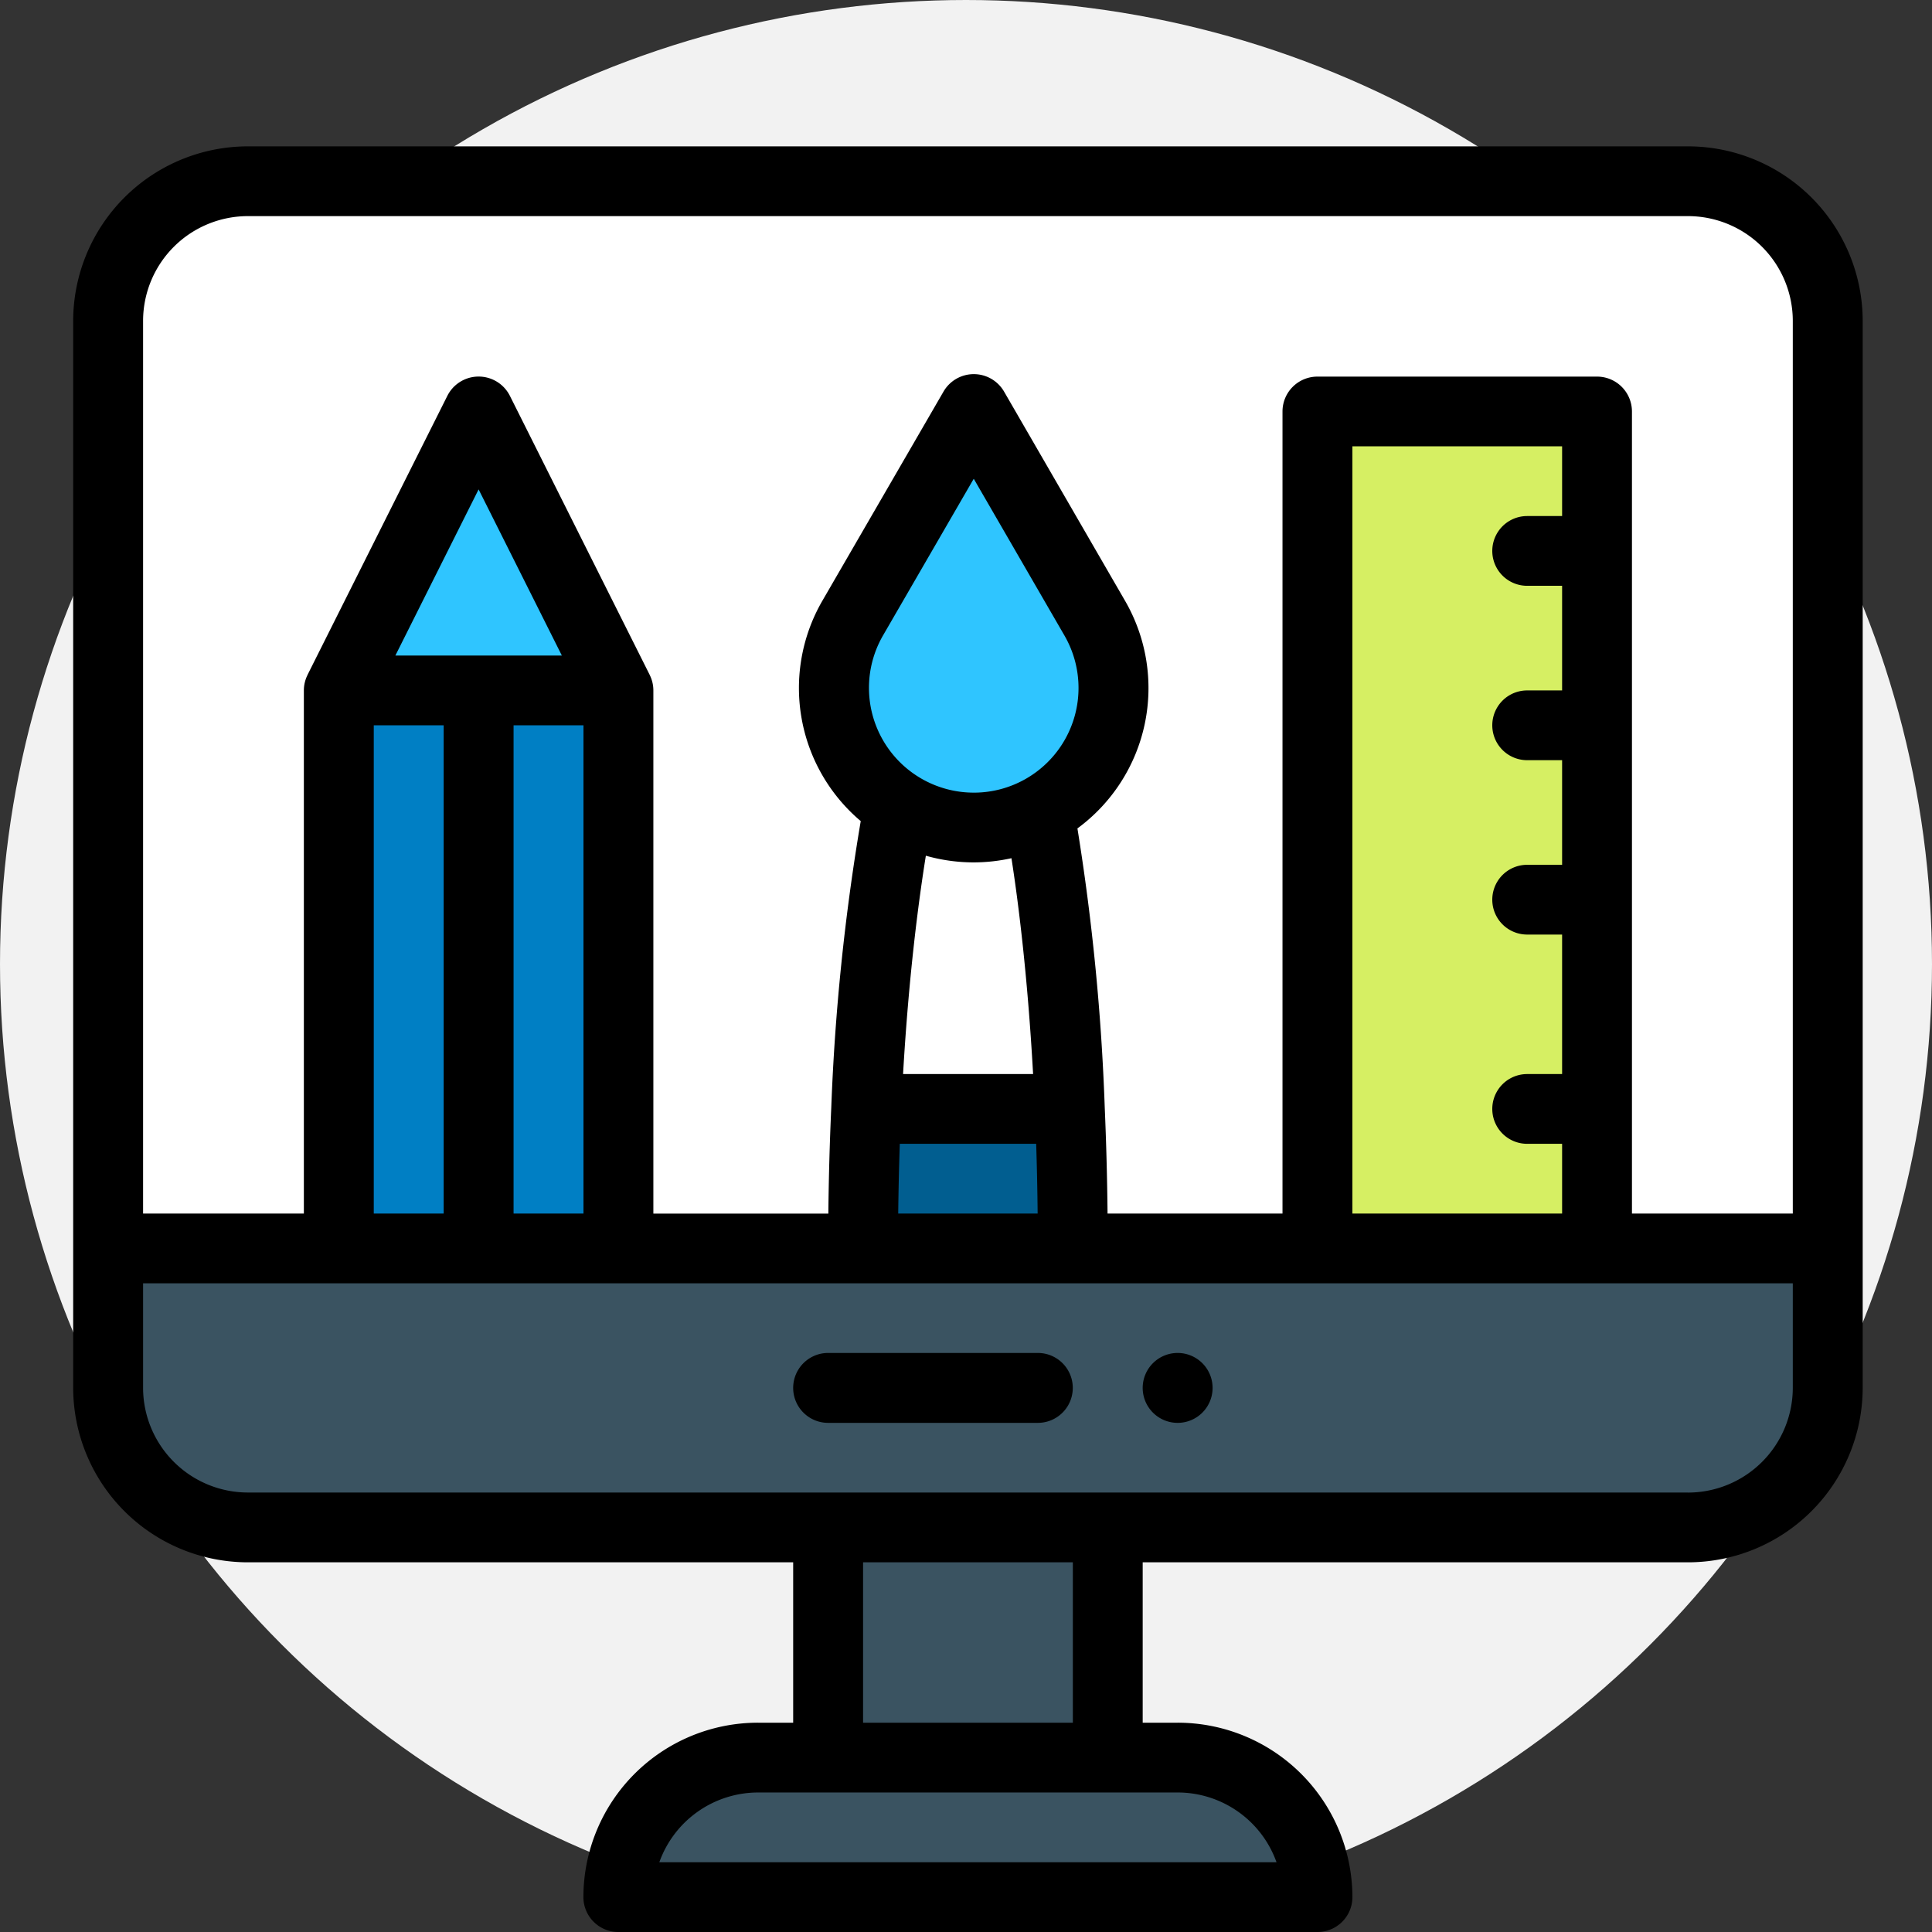<svg xmlns="http://www.w3.org/2000/svg" width="132" height="132" viewBox="0 0 132 132">
  <rect x="0" y="0" width="132" height="132" fill="#333333" stroke="none"/>
  <g id="Group_666" data-name="Group 666" transform="translate(-3289 -6796)">
    <ellipse id="Ellipse_99" data-name="Ellipse 99" cx="66" cy="65.868" rx="66" ry="65.868" transform="translate(3289 6796)" fill="#f2f2f2"/>
    <g id="computer" transform="translate(3294 6806)">
      <path id="Path_1077" data-name="Path 1077" d="M118.187,10H19.8a9.552,9.552,0,0,0-9.552,9.552v63.52H127.739V19.552A9.552,9.552,0,0,0,118.187,10Zm0,0" transform="translate(-7.802 -7.612)" fill="#fff"/>
      <path id="Path_1078" data-name="Path 1078" d="M127.739,316v9.552a9.552,9.552,0,0,1-9.552,9.552H19.8a9.552,9.552,0,0,1-9.552-9.552V316Zm0,0" transform="translate(-7.802 -240.733)" fill="#3a5361"/>
      <path id="Path_1079" data-name="Path 1079" d="M375.354,133.312h-19.1V76h19.1Zm0,0" transform="translate(-271.178 -57.851)" fill="#d6ef63"/>
      <path id="Path_1080" data-name="Path 1080" d="M204.01,471.552H156.25A9.555,9.555,0,0,1,165.8,462h28.656A9.552,9.552,0,0,1,204.01,471.552Zm0,0" transform="translate(-118.938 -351.94)" fill="#3a5361"/>
      <path id="Path_1081" data-name="Path 1081" d="M235.717,89.644a9.553,9.553,0,1,1-16.556,0l8.28-14.335Zm0,0" transform="translate(-165.852 -57.325)" fill="#2fc5ff"/>
      <path id="Path_1082" data-name="Path 1082" d="M216.25,396h19.1v15.761h-19.1Zm0,0" transform="translate(-164.61 -301.701)" fill="#3a5361"/>
      <path id="Path_1083" data-name="Path 1083" d="M240.578,285.552H226.25c0-3.449.081-6.639.213-9.552h13.912C240.5,278.9,240.578,282.089,240.578,285.552Zm0,0" transform="translate(-172.222 -210.246)" fill="#015e90"/>
      <path id="Path_1084" data-name="Path 1084" d="M85.8,76l9.552,19.1H76.25Zm0,0" transform="translate(-58.042 -57.851)" fill="#2fc5ff"/>
      <path id="Path_1085" data-name="Path 1085" d="M76.25,156v38.208h19.1V156Zm0,0" transform="translate(-58.042 -118.865)" fill="#007fc4"/>
      <path id="Path_1086" data-name="Path 1086" d="M308.388,346a2.388,2.388,0,1,0,2.388,2.388A2.389,2.389,0,0,0,308.388,346Zm0,0" transform="translate(-232.928 -263.562)"/>
      <path id="Path_1087" data-name="Path 1087" d="M110.325,0H11.94A11.94,11.94,0,0,0,0,11.914V84.828A11.94,11.94,0,0,0,11.94,96.742H49.192V107.7H46.8a11.93,11.93,0,0,0-11.94,11.914A2.385,2.385,0,0,0,37.253,122h47.76a2.385,2.385,0,0,0,2.388-2.383A11.94,11.94,0,0,0,75.46,107.7H73.072V96.742h37.253a11.94,11.94,0,0,0,11.94-11.914V11.914A11.94,11.94,0,0,0,110.325,0ZM11.94,4.766h98.385a7.164,7.164,0,0,1,7.164,7.148v61H106.5v-54.8a2.385,2.385,0,0,0-2.388-2.383h-19.1a2.385,2.385,0,0,0-2.388,2.383v54.8H70.671c-.025-2.465-.09-4.894-.192-7.251A152.945,152.945,0,0,0,68.613,46.6a11.9,11.9,0,0,0,3.26-15.541L63.6,16.753a2.391,2.391,0,0,0-4.136,0L51.18,31.058A11.9,11.9,0,0,0,53.808,46.1a150.944,150.944,0,0,0-2.013,19.563c-.107,2.382-.175,4.813-.2,7.255H39.64V37.172a2.366,2.366,0,0,0-.236-1.029c-.007-.012-.01-.025-.016-.037L29.837,17.044a2.391,2.391,0,0,0-4.272,0L16.013,36.106c-.006.012-.009.025-.015.037a2.364,2.364,0,0,0-.237,1.029V72.914H4.776v-61A7.164,7.164,0,0,1,11.94,4.766ZM87.4,72.914V20.492h14.328v4.766H99.34a2.383,2.383,0,1,0,0,4.766h2.388v7.148H99.34a2.383,2.383,0,1,0,0,4.766h2.388v7.148H99.34a2.383,2.383,0,1,0,0,4.766h2.388v9.531H99.34a2.383,2.383,0,1,0,0,4.766h2.388v4.766ZM61.529,48.921a11.982,11.982,0,0,0,2.576-.286c.443,2.834,1.094,7.849,1.479,14.747H56.7c.4-6.893,1.086-11.987,1.557-14.917A11.979,11.979,0,0,0,61.529,48.921Zm0-4.766A7.158,7.158,0,0,1,55.317,33.44l6.212-10.73,6.208,10.729A7.153,7.153,0,0,1,61.529,44.156ZM56.477,68.148h9.318c.05,1.566.085,3.158.1,4.766H56.369C56.387,71.317,56.424,69.724,56.477,68.148ZM30.089,72.914V39.555h4.776V72.914Zm-9.552,0V39.555h4.776V72.914Zm1.476-38.125L27.7,23.437l5.688,11.352Zm60.2,82.445H40.047a7.175,7.175,0,0,1,6.757-4.766H75.46A7.174,7.174,0,0,1,82.215,117.234ZM68.3,107.7H53.968V96.742H68.3Zm42.028-15.727H11.94a7.164,7.164,0,0,1-7.164-7.148V77.68H117.489v7.148A7.164,7.164,0,0,1,110.325,91.977Zm0,0"/>
      <path id="Path_1088" data-name="Path 1088" d="M222.716,346H208.388a2.388,2.388,0,1,0,0,4.776h14.328a2.388,2.388,0,0,0,0-4.776Zm0,0" transform="translate(-156.808 -263.562)"/>
    </g>
  </g>
</svg>
